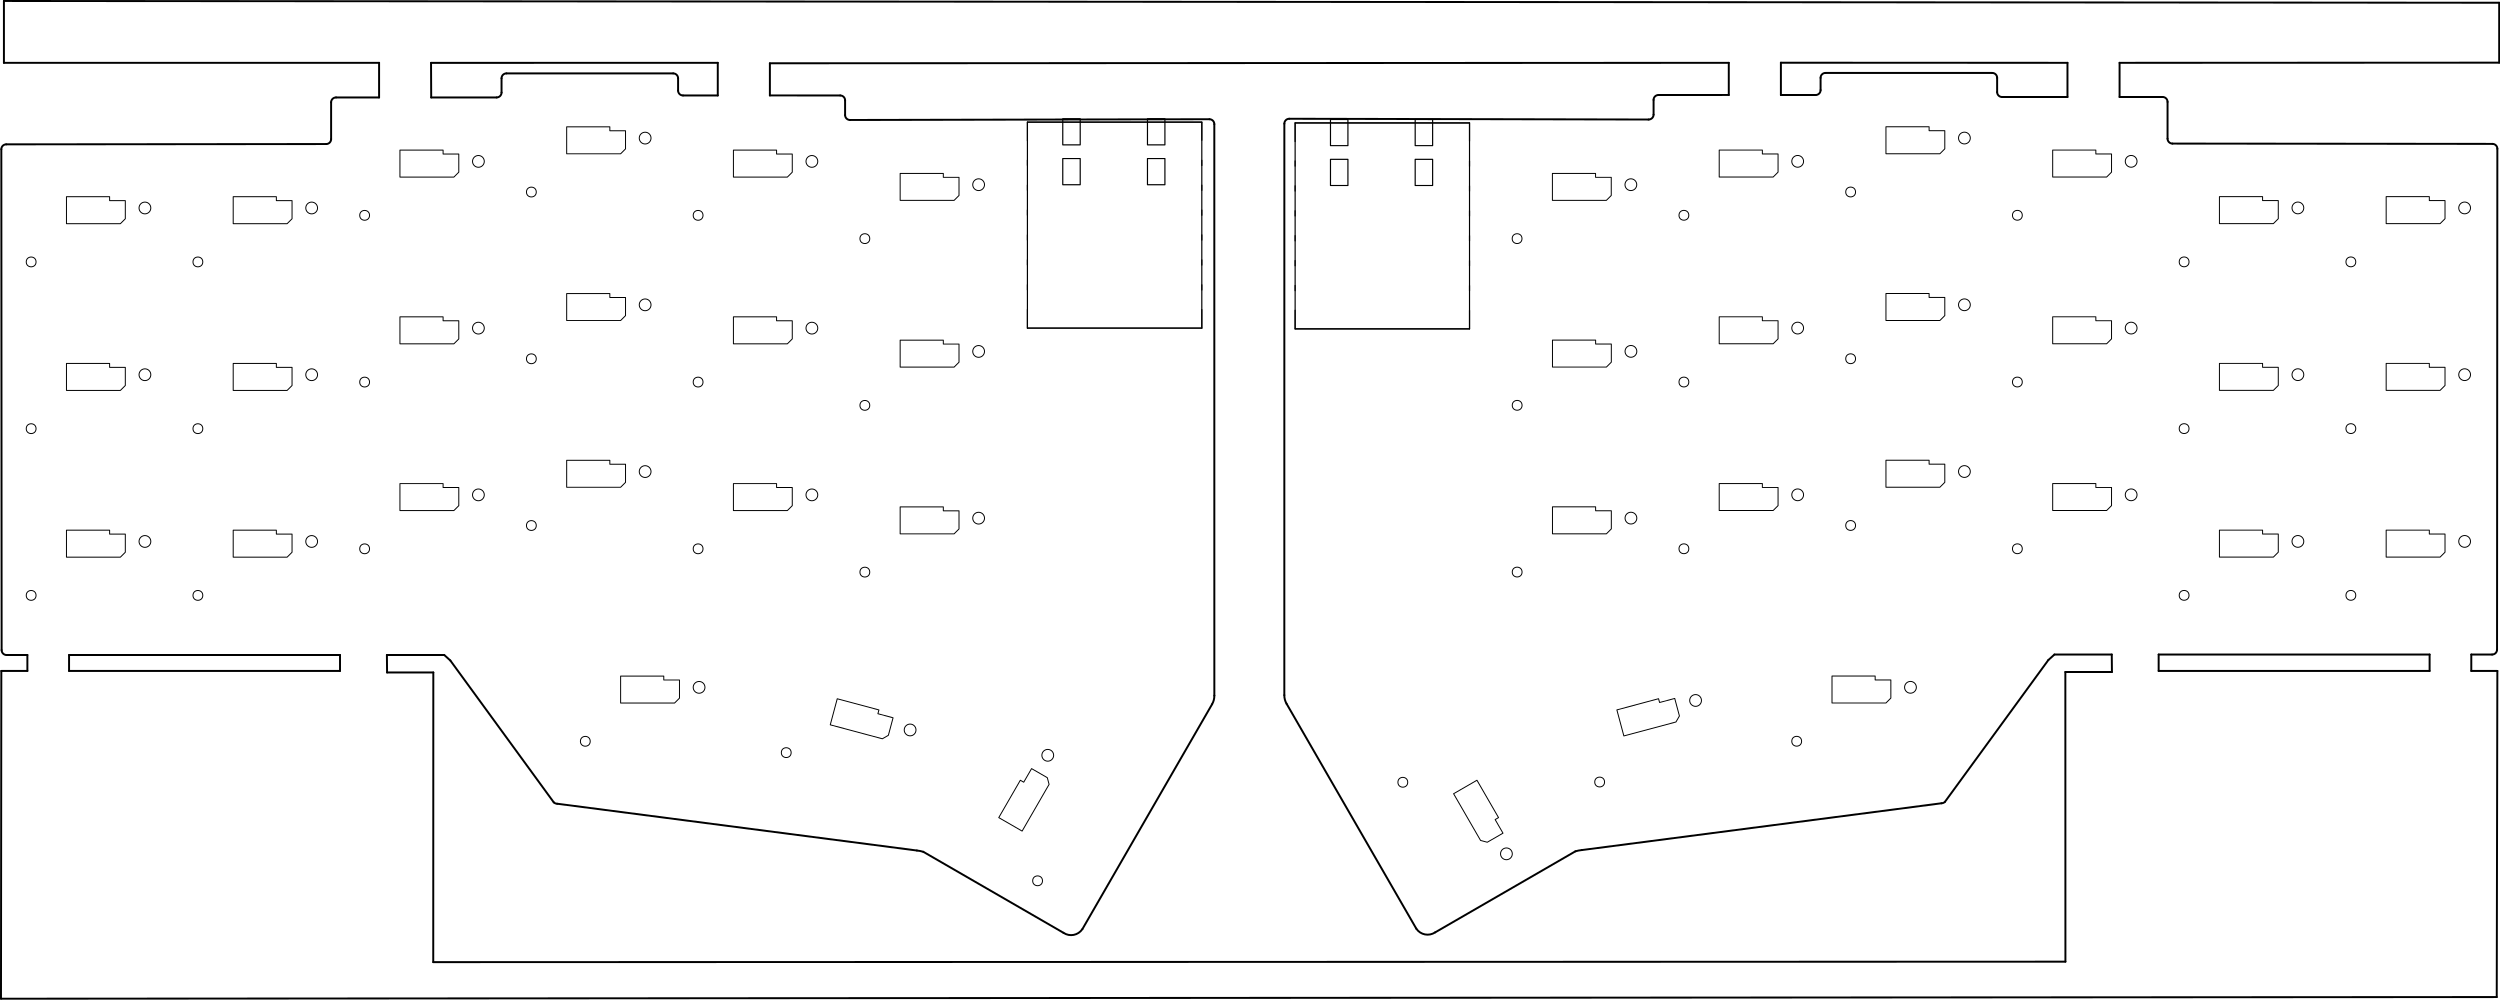 <?xml version="1.0" standalone="no"?>
 <!DOCTYPE svg PUBLIC "-//W3C//DTD SVG 1.1//EN" 
 "http://www.w3.org/Graphics/SVG/1.1/DTD/svg11.dtd"> 
<svg
  xmlns:svg="http://www.w3.org/2000/svg"
  xmlns="http://www.w3.org/2000/svg"
  xmlns:xlink="http://www.w3.org/1999/xlink"
  version="1.1"
  width="254.889mm" height="101.905mm" viewBox="0 0 254.889 101.905">
<title>SVG Image created as _autosave-corne-xiao-User_Drawings.svg date 2025/01/02 00:25:41 </title>
  <desc>Image generated by PCBNEW </desc>
<g style="fill:#000000; fill-opacity:1;stroke:#000000; stroke-opacity:1;
stroke-linecap:round; stroke-linejoin:round;"
 transform="translate(0 0) scale(1 1)">
<path style="fill:none; 
stroke:#000000; stroke-width:0.1; stroke-opacity:1; 
stroke-linecap:round; stroke-linejoin:round;fill:none"
d="M 28.176,20.455
29.776,20.455
29.776,22.305
29.276,22.805
23.776,22.805
23.776,20.055
28.176,20.055
Z" /> 
<path style="fill:none; 
stroke:#000000; stroke-width:0.1; stroke-opacity:1; 
stroke-linecap:round; stroke-linejoin:round;fill:none"
d="M 45.176,15.705
46.776,15.705
46.776,17.555
46.276,18.055
40.776,18.055
40.776,15.305
45.176,15.305
Z" /> 
<path style="fill:none; 
stroke:#000000; stroke-width:0.1; stroke-opacity:1; 
stroke-linecap:round; stroke-linejoin:round;fill:none"
d="M 62.176,13.33
63.776,13.33
63.776,15.18
63.276,15.68
57.776,15.68
57.776,12.93
62.176,12.93
Z" /> 
<path style="fill:none; 
stroke:#000000; stroke-width:0.1; stroke-opacity:1; 
stroke-linecap:round; stroke-linejoin:round;fill:none"
d="M 79.176,15.706
80.776,15.706
80.776,17.556
80.276,18.056
74.776,18.056
74.776,15.306
79.176,15.306
Z" /> 
<path style="fill:none; 
stroke:#000000; stroke-width:0.1; stroke-opacity:1; 
stroke-linecap:round; stroke-linejoin:round;fill:none"
d="M 11.176,37.455
12.776,37.455
12.776,39.305
12.276,39.805
6.776,39.805
6.776,37.055
11.176,37.055
Z" /> 
<path style="fill:none; 
stroke:#000000; stroke-width:0.1; stroke-opacity:1; 
stroke-linecap:round; stroke-linejoin:round;fill:none"
d="M 28.176,37.455
29.776,37.455
29.776,39.305
29.276,39.805
23.776,39.805
23.776,37.055
28.176,37.055
Z" /> 
<path style="fill:none; 
stroke:#000000; stroke-width:0.1; stroke-opacity:1; 
stroke-linecap:round; stroke-linejoin:round;fill:none"
d="M 45.176,32.705
46.776,32.705
46.776,34.555
46.276,35.055
40.776,35.055
40.776,32.305
45.176,32.305
Z" /> 
<path style="fill:none; 
stroke:#000000; stroke-width:0.1; stroke-opacity:1; 
stroke-linecap:round; stroke-linejoin:round;fill:none"
d="M 62.176,30.33
63.776,30.33
63.776,32.18
63.276,32.68
57.776,32.68
57.776,29.93
62.176,29.93
Z" /> 
<path style="fill:none; 
stroke:#000000; stroke-width:0.1; stroke-opacity:1; 
stroke-linecap:round; stroke-linejoin:round;fill:none"
d="M 79.176,32.705
80.776,32.705
80.776,34.555
80.276,35.055
74.776,35.055
74.776,32.305
79.176,32.305
Z" /> 
<path style="fill:none; 
stroke:#000000; stroke-width:0.1; stroke-opacity:1; 
stroke-linecap:round; stroke-linejoin:round;fill:none"
d="M 96.176,35.08
97.776,35.08
97.776,36.93
97.276,37.43
91.776,37.43
91.776,34.68
96.176,34.68
Z" /> 
<path style="fill:none; 
stroke:#000000; stroke-width:0.1; stroke-opacity:1; 
stroke-linecap:round; stroke-linejoin:round;fill:none"
d="M 11.176,54.455
12.776,54.455
12.776,56.305
12.276,56.805
6.776,56.805
6.776,54.055
11.176,54.055
Z" /> 
<path style="fill:none; 
stroke:#000000; stroke-width:0.1; stroke-opacity:1; 
stroke-linecap:round; stroke-linejoin:round;fill:none"
d="M 28.176,54.455
29.776,54.455
29.776,56.305
29.276,56.805
23.776,56.805
23.776,54.055
28.176,54.055
Z" /> 
<path style="fill:none; 
stroke:#000000; stroke-width:0.1; stroke-opacity:1; 
stroke-linecap:round; stroke-linejoin:round;fill:none"
d="M 45.176,49.705
46.776,49.705
46.776,51.555
46.276,52.055
40.776,52.055
40.776,49.305
45.176,49.305
Z" /> 
<path style="fill:none; 
stroke:#000000; stroke-width:0.1; stroke-opacity:1; 
stroke-linecap:round; stroke-linejoin:round;fill:none"
d="M 62.176,47.33
63.776,47.33
63.776,49.18
63.276,49.68
57.776,49.68
57.776,46.93
62.176,46.93
Z" /> 
<path style="fill:none; 
stroke:#000000; stroke-width:0.1; stroke-opacity:1; 
stroke-linecap:round; stroke-linejoin:round;fill:none"
d="M 79.176,49.705
80.776,49.705
80.776,51.555
80.276,52.055
74.776,52.055
74.776,49.305
79.176,49.305
Z" /> 
<path style="fill:none; 
stroke:#000000; stroke-width:0.1; stroke-opacity:1; 
stroke-linecap:round; stroke-linejoin:round;fill:none"
d="M 96.176,52.08
97.776,52.08
97.776,53.93
97.276,54.43
91.776,54.43
91.776,51.68
96.176,51.68
Z" /> 
<path style="fill:none; 
stroke:#000000; stroke-width:0.1; stroke-opacity:1; 
stroke-linecap:round; stroke-linejoin:round;fill:none"
d="M 67.676,69.33
69.276,69.33
69.276,71.18
68.776,71.68
63.276,71.68
63.276,68.93
67.676,68.93
Z" /> 
<path style="fill:none; 
stroke:#000000; stroke-width:0.1; stroke-opacity:1; 
stroke-linecap:round; stroke-linejoin:round;fill:none"
d="M 89.611,72.382
89.507,72.768
91.053,73.183
90.574,74.969
89.962,75.323
84.649,73.9
85.361,71.243
Z" /> 
<path style="fill:none; 
stroke:#000000; stroke-width:0.1; stroke-opacity:1; 
stroke-linecap:round; stroke-linejoin:round;fill:none"
d="M 106.778,79.289
106.961,79.972
104.211,84.735
101.829,83.36
104.029,79.549
104.375,79.749
105.175,78.364
Z" /> 
<path style="fill:none; 
stroke:#000000; stroke-width:0.1; stroke-opacity:1; 
stroke-linecap:round; stroke-linejoin:round;fill:none"
d="M 152.784,83.36
152.438,83.56
153.238,84.946
151.636,85.871
150.952,85.688
148.202,80.924
150.584,79.549
Z" /> 
<path style="fill:none; 
stroke:#000000; stroke-width:0.1; stroke-opacity:1; 
stroke-linecap:round; stroke-linejoin:round;fill:none"
d="M 196.683,47.325
198.283,47.325
198.283,49.175
197.783,49.675
192.283,49.675
192.283,46.925
196.683,46.925
Z" /> 
<path style="fill:none; 
stroke:#000000; stroke-width:0.1; stroke-opacity:1; 
stroke-linecap:round; stroke-linejoin:round;fill:none"
d="M 179.683,49.7
181.283,49.7
181.283,51.55
180.783,52.05
175.283,52.05
175.283,49.3
179.683,49.3
Z" /> 
<path style="fill:none; 
stroke:#000000; stroke-width:0.1; stroke-opacity:1; 
stroke-linecap:round; stroke-linejoin:round;fill:none"
d="M 162.683,52.075
164.283,52.075
164.283,53.925
163.783,54.425
158.283,54.425
158.283,51.675
162.683,51.675
Z" /> 
<path style="fill:none; 
stroke:#000000; stroke-width:0.1; stroke-opacity:1; 
stroke-linecap:round; stroke-linejoin:round;fill:none"
d="M 191.183,69.325
192.783,69.325
192.783,71.175
192.283,71.675
186.783,71.675
186.783,68.925
191.183,68.925
Z" /> 
<path style="fill:none; 
stroke:#000000; stroke-width:0.1; stroke-opacity:1; 
stroke-linecap:round; stroke-linejoin:round;fill:none"
d="M 171.227,72.997
170.873,73.61
165.561,75.033
164.849,72.377
169.099,71.238
169.203,71.624
170.748,71.21
Z" /> 
<path style="fill:none; 
stroke:#000000; stroke-width:0.1; stroke-opacity:1; 
stroke-linecap:round; stroke-linejoin:round;fill:none"
d="M 196.683,13.325
198.283,13.325
198.283,15.175
197.783,15.675
192.283,15.675
192.283,12.925
196.683,12.925
Z" /> 
<path style="fill:none; 
stroke:#000000; stroke-width:0.1; stroke-opacity:1; 
stroke-linecap:round; stroke-linejoin:round;fill:none"
d="M 179.683,15.7
181.283,15.7
181.283,17.55
180.783,18.05
175.283,18.05
175.283,15.3
179.683,15.3
Z" /> 
<path style="fill:none; 
stroke:#000000; stroke-width:0.1; stroke-opacity:1; 
stroke-linecap:round; stroke-linejoin:round;fill:none"
d="M 247.683,37.45
249.283,37.45
249.283,39.3
248.783,39.8
243.283,39.8
243.283,37.05
247.683,37.05
Z" /> 
<path style="fill:none; 
stroke:#000000; stroke-width:0.1; stroke-opacity:1; 
stroke-linecap:round; stroke-linejoin:round;fill:none"
d="M 213.683,15.7
215.283,15.7
215.283,17.55
214.783,18.05
209.283,18.05
209.283,15.3
213.683,15.3
Z" /> 
<path style="fill:none; 
stroke:#000000; stroke-width:0.1; stroke-opacity:1; 
stroke-linecap:round; stroke-linejoin:round;fill:none"
d="M 230.683,37.45
232.283,37.45
232.283,39.3
231.783,39.8
226.283,39.8
226.283,37.05
230.683,37.05
Z" /> 
<path style="fill:none; 
stroke:#000000; stroke-width:0.1; stroke-opacity:1; 
stroke-linecap:round; stroke-linejoin:round;fill:none"
d="M 230.683,54.45
232.283,54.45
232.283,56.3
231.783,56.8
226.283,56.8
226.283,54.05
230.683,54.05
Z" /> 
<path style="fill:none; 
stroke:#000000; stroke-width:0.1; stroke-opacity:1; 
stroke-linecap:round; stroke-linejoin:round;fill:none"
d="M 213.683,49.7
215.283,49.7
215.283,51.55
214.783,52.05
209.283,52.05
209.283,49.3
213.683,49.3
Z" /> 
<path style="fill:none; 
stroke:#000000; stroke-width:0.1; stroke-opacity:1; 
stroke-linecap:round; stroke-linejoin:round;fill:none"
d="M 247.683,20.45
249.283,20.45
249.283,22.3
248.783,22.8
243.283,22.8
243.283,20.05
247.683,20.05
Z" /> 
<path style="fill:none; 
stroke:#000000; stroke-width:0.1; stroke-opacity:1; 
stroke-linecap:round; stroke-linejoin:round;fill:none"
d="M 230.683,20.45
232.283,20.45
232.283,22.3
231.783,22.8
226.283,22.8
226.283,20.05
230.683,20.05
Z" /> 
<path style="fill:none; 
stroke:#000000; stroke-width:0.1; stroke-opacity:1; 
stroke-linecap:round; stroke-linejoin:round;fill:none"
d="M 213.683,32.7
215.283,32.7
215.283,34.55
214.783,35.05
209.283,35.05
209.283,32.3
213.683,32.3
Z" /> 
<path style="fill:none; 
stroke:#000000; stroke-width:0.1; stroke-opacity:1; 
stroke-linecap:round; stroke-linejoin:round;fill:none"
d="M 196.683,30.325
198.283,30.325
198.283,32.175
197.783,32.675
192.283,32.675
192.283,29.925
196.683,29.925
Z" /> 
<path style="fill:none; 
stroke:#000000; stroke-width:0.1; stroke-opacity:1; 
stroke-linecap:round; stroke-linejoin:round;fill:none"
d="M 179.683,32.7
181.283,32.7
181.283,34.55
180.783,35.05
175.283,35.05
175.283,32.3
179.683,32.3
Z" /> 
<path style="fill:none; 
stroke:#000000; stroke-width:0.1; stroke-opacity:1; 
stroke-linecap:round; stroke-linejoin:round;fill:none"
d="M 162.683,35.075
164.283,35.075
164.283,36.925
163.783,37.425
158.283,37.425
158.283,34.675
162.683,34.675
Z" /> 
<path style="fill:none; 
stroke:#000000; stroke-width:0.1; stroke-opacity:1; 
stroke-linecap:round; stroke-linejoin:round;fill:none"
d="M 247.683,54.45
249.283,54.45
249.283,56.3
248.783,56.8
243.283,56.8
243.283,54.05
247.683,54.05
Z" /> 
<path style="fill:none; 
stroke:#000000; stroke-width:0.1; stroke-opacity:1; 
stroke-linecap:round; stroke-linejoin:round;fill:none"
d="M 11.176,20.455
12.776,20.455
12.776,22.305
12.276,22.805
6.776,22.805
6.776,20.055
11.176,20.055
Z" /> 
<path style="fill:none; 
stroke:#000000; stroke-width:0.1; stroke-opacity:1; 
stroke-linecap:round; stroke-linejoin:round;fill:none"
d="M 96.176,18.08
97.776,18.08
97.776,19.93
97.276,20.43
91.776,20.43
91.776,17.68
96.176,17.68
Z" /> 
<path style="fill:none; 
stroke:#000000; stroke-width:0.1; stroke-opacity:1; 
stroke-linecap:round; stroke-linejoin:round;fill:none"
d="M 162.676,18.08
164.276,18.08
164.276,19.93
163.776,20.43
158.276,20.43
158.276,17.68
162.676,17.68
Z" /> 
</g>
<g style="fill:none; 
stroke:#000000; stroke-width:0.12; stroke-opacity:1; 
stroke-linecap:round; stroke-linejoin:round;">
<path d="M132.046 12.532
L149.826 12.532
" />
<path d="M132.046 14.432
L132.046 12.532
" />
<path d="M132.046 16.407
L132.046 16.937
" />
<path d="M132.046 18.947
L132.046 19.477
" />
<path d="M132.046 21.487
L132.046 22.017
" />
<path d="M132.046 24.027
L132.046 24.557
" />
<path d="M132.046 26.567
L132.046 27.097
" />
<path d="M132.046 29.107
L132.046 29.637
" />
<path d="M132.046 33.532
L132.046 31.632
" />
<path d="M149.826 12.542
L149.826 14.382
" />
<path d="M149.826 16.422
L149.826 16.952
" />
<path d="M149.826 18.957
L149.826 19.487
" />
<path d="M149.826 21.497
L149.826 22.027
" />
<path d="M149.826 24.027
L149.826 24.557
" />
<path d="M149.826 26.577
L149.826 27.107
" />
<path d="M149.826 29.117
L149.826 29.647
" />
<path d="M149.826 31.642
L149.826 33.532
" />
<path d="M149.826 33.532
L132.046 33.532
" />
<path style="fill:none; 
stroke:#000000; stroke-width:0.12; stroke-opacity:1; 
stroke-linecap:round; stroke-linejoin:round;fill:none"
d="M 132.046,33.532
149.826,33.532
149.826,12.532
132.046,12.532
Z" /> 
<path style="fill:none; 
stroke:#000000; stroke-width:0.12; stroke-opacity:1; 
stroke-linecap:round; stroke-linejoin:round;fill:none"
d="M 135.65,16.246
137.428,16.246
137.428,18.913
135.65,18.913
Z" /> 
<path style="fill:none; 
stroke:#000000; stroke-width:0.12; stroke-opacity:1; 
stroke-linecap:round; stroke-linejoin:round;fill:none"
d="M 137.428,14.849
135.65,14.849
135.65,12.182
137.428,12.182
Z" /> 
<path style="fill:none; 
stroke:#000000; stroke-width:0.12; stroke-opacity:1; 
stroke-linecap:round; stroke-linejoin:round;fill:none"
d="M 144.286,12.182
146.064,12.182
146.064,14.849
144.286,14.849
Z" /> 
<path style="fill:none; 
stroke:#000000; stroke-width:0.12; stroke-opacity:1; 
stroke-linecap:round; stroke-linejoin:round;fill:none"
d="M 144.286,16.246
146.064,16.246
146.064,18.913
144.286,18.913
Z" /> 
<path d="M104.751 12.452
L122.531 12.452
" />
<path d="M104.751 14.352
L104.751 12.452
" />
<path d="M104.751 16.327
L104.751 16.857
" />
<path d="M104.751 18.867
L104.751 19.397
" />
<path d="M104.751 21.407
L104.751 21.937
" />
<path d="M104.751 23.947
L104.751 24.477
" />
<path d="M104.751 26.487
L104.751 27.017
" />
<path d="M104.751 29.027
L104.751 29.557
" />
<path d="M104.751 33.452
L104.751 31.552
" />
<path d="M122.531 12.462
L122.531 14.302
" />
<path d="M122.531 16.342
L122.531 16.872
" />
<path d="M122.531 18.877
L122.531 19.407
" />
<path d="M122.531 21.417
L122.531 21.947
" />
<path d="M122.531 23.947
L122.531 24.477
" />
<path d="M122.531 26.497
L122.531 27.027
" />
<path d="M122.531 29.037
L122.531 29.567
" />
<path d="M122.531 31.562
L122.531 33.452
" />
<path d="M122.531 33.452
L104.751 33.452
" />
<path style="fill:none; 
stroke:#000000; stroke-width:0.12; stroke-opacity:1; 
stroke-linecap:round; stroke-linejoin:round;fill:none"
d="M 104.751,33.452
122.531,33.452
122.531,12.452
104.751,12.452
Z" /> 
<path style="fill:none; 
stroke:#000000; stroke-width:0.12; stroke-opacity:1; 
stroke-linecap:round; stroke-linejoin:round;fill:none"
d="M 108.355,16.166
110.133,16.166
110.133,18.833
108.355,18.833
Z" /> 
<path style="fill:none; 
stroke:#000000; stroke-width:0.12; stroke-opacity:1; 
stroke-linecap:round; stroke-linejoin:round;fill:none"
d="M 110.133,14.769
108.355,14.769
108.355,12.102
110.133,12.102
Z" /> 
<path style="fill:none; 
stroke:#000000; stroke-width:0.12; stroke-opacity:1; 
stroke-linecap:round; stroke-linejoin:round;fill:none"
d="M 116.991,12.102
118.769,12.102
118.769,14.769
116.991,14.769
Z" /> 
<path style="fill:none; 
stroke:#000000; stroke-width:0.12; stroke-opacity:1; 
stroke-linecap:round; stroke-linejoin:round;fill:none"
d="M 116.991,16.166
118.769,16.166
118.769,18.833
116.991,18.833
Z" /> 
</g>
<g style="fill:none; 
stroke:#000000; stroke-width:0.2; stroke-opacity:1; 
stroke-linecap:round; stroke-linejoin:round;">
<path d="M0.4 6.405
L38.65 6.405
" />
<path d="M43.963 9.936
L50.635 9.936
" />
<path d="M69.635 9.733
L73.181 9.733
" />
<path d="M45.913 67.341
L56.456 81.799
" />
<path d="M56.809 81.945
L93.48 86.715
" />
<path d="M108.428,95.106 C109.064,95.534 109.925,95.366 110.353,94.731" />
<path d="M110.357 94.726
L123.583 71.794
" />
<path d="M86.163,11.733 C86.163,12.009 86.387,12.233 86.663,12.233" />
<path d="M86.163,10.233 C86.163,9.957 85.939,9.733 85.663,9.733" />
<path d="M69.135,9.233 C69.135,9.509 69.358,9.733 69.635,9.733" />
<path d="M69.135,7.983 C69.135,7.707 68.911,7.483 68.635,7.483" />
<path d="M51.635,7.483 C51.358,7.483 51.135,7.707 51.135,7.983" />
<path d="M50.635,9.936 C50.911,9.936 51.135,9.712 51.135,9.436" />
<path d="M34.259,9.936 C33.983,9.936 33.759,10.16 33.759,10.436" />
<path d="M33.259,14.686 C33.535,14.686 33.759,14.462 33.759,14.186" />
<path d="M0.635,14.717 C0.359,14.717 0.135,14.941 0.135,15.217" />
<path d="M0.166,66.28 C0.166,66.556 0.39,66.78 0.666,66.78" />
<path d="M94.134 86.845
L108.428 95.106
" />
<path d="M85.663 9.733
L78.494 9.731
" />
<path d="M123.806,12.655 C123.806,12.379 123.583,12.155 123.307,12.155" />
<path d="M123.307 12.155
L86.663 12.233
" />
<path d="M86.162 11.73
L86.162 10.232
" />
<path d="M123.582,71.792 C123.735,71.527 123.813,71.226 123.809,70.92" />
<path d="M56.456,81.799 C56.55,81.892 56.677,81.945 56.809,81.945" />
<path d="M94.134,86.845 C93.921,86.78 93.702,86.737 93.48,86.715" />
<path d="M78.494 9.731
L78.494 6.452
" />
<path d="M215.324 68.513
L210.574 68.515
" />
<path d="M254.806 0.28
L254.806 6.389
" />
<path d="M203.119,7.436 C203.395,7.436 203.619,7.66 203.619,7.936" />
<path d="M44.179 68.562
L44.172 98.095
" />
<path d="M168.59,10.186 C168.59,9.91 168.814,9.686 169.09,9.686" />
<path d="M254.619 15.17
L254.587 66.233
" />
<path d="M43.963 9.936
L43.947 6.41
" />
<path d="M73.181 6.405
L73.181 9.733
" />
<path d="M0.1 101.824
L254.556 101.655
" />
<path d="M216.103 9.889
L216.103 6.405
" />
<path d="M221.495 14.639
L254.118 14.67
" />
<path d="M204.119,9.889 C203.843,9.889 203.619,9.665 203.619,9.389" />
<path d="M220.994 10.389
L220.994 14.139
" />
<path d="M169.09 9.686
L176.259 9.684
" />
<path d="M220.087 66.733
L220.087 68.405
" />
<path d="M210.574 68.515
L210.581 98.048
" />
<path d="M185.119 9.686
L181.572 9.686
" />
<path d="M181.572 9.686
L181.572 6.395
" />
<path d="M0.135 68.405
L0.1 101.824
" />
<path d="M168.592 11.683
L168.592 10.185
" />
<path d="M185.619,7.936 C185.619,7.66 185.842,7.436 186.119,7.436" />
<path d="M220.495,9.889 C220.771,9.889 220.994,10.113 220.994,10.389" />
<path d="M33.259 14.686
L0.635 14.717
" />
<path d="M34.666 68.405
L7.041 68.405
" />
<path d="M210.79 6.405
L210.79 9.889
" />
<path d="M0.4 0.1
L254.806 0.28
" />
<path d="M7.041 66.78
L34.666 66.78
" />
<path d="M51.635 7.483
L68.635 7.483
" />
<path d="M7.041 68.405
L7.041 66.78
" />
<path d="M0.666 66.78
L2.791 66.78
" />
<path d="M247.712 66.733
L220.087 66.733
" />
<path d="M0.135 15.217
L0.166 66.28
" />
<path d="M44.172 98.095
L210.581 98.048
" />
<path d="M221.495,14.639 C221.219,14.639 220.995,14.415 220.994,14.139" />
<path d="M247.712 68.405
L247.712 66.733
" />
<path d="M181.572 6.395
L210.79 6.405
" />
<path d="M208.84 67.294
L198.297 81.752
" />
<path d="M43.947 6.41
L73.181 6.405
" />
<path d="M215.306 66.733
L209.462 66.733
" />
<path d="M203.619 7.936
L203.619 9.389
" />
<path d="M168.59,11.686 C168.59,11.962 168.366,12.186 168.09,12.186" />
<path d="M220.087 68.405
L247.712 68.405
" />
<path d="M2.791 68.405
L0.135 68.405
" />
<path d="M254.587,66.233 C254.587,66.509 254.363,66.733 254.087,66.733" />
<path d="M130.947,12.608 C130.947,12.332 131.171,12.108 131.447,12.108" />
<path d="M34.259 9.936
L38.65 9.936
" />
<path d="M160.619,86.798 C160.832,86.733 161.052,86.69 161.273,86.668" />
<path d="M45.913 67.341
L45.291 66.78
" />
<path d="M39.447 66.78
L39.464 68.561
" />
<path d="M39.447 66.78
L45.291 66.78
" />
<path d="M203.119 7.436
L186.119 7.436
" />
<path d="M38.65 6.405
L38.65 9.936
" />
<path d="M254.087 66.733
L251.962 66.733
" />
<path d="M33.759 10.436
L33.759 14.186
" />
<path d="M123.806 12.655
L123.809 70.92
" />
<path d="M69.135 7.983
L69.135 9.233
" />
<path d="M254.118,14.67 C254.395,14.67 254.619,14.894 254.619,15.17" />
<path d="M39.464 68.561
L44.179 68.562
" />
<path d="M215.306 66.733
L215.324 68.513
" />
<path d="M160.619 86.798
L146.325 95.059
" />
<path d="M131.447 12.108
L168.09 12.186
" />
<path d="M146.325,95.059 C145.69,95.487 144.828,95.319 144.4,94.684" />
<path d="M176.259 6.405
L176.259 9.684
" />
<path d="M131.171,71.746 C131.018,71.48 130.94,71.179 130.944,70.873" />
<path d="M198.297,81.752 C198.204,81.845 198.076,81.898 197.944,81.898" />
<path d="M208.84 67.294
L209.462 66.733
" />
<path d="M251.962 66.733
L251.962 68.405
" />
<path d="M144.397 94.679
L131.171 71.747
" />
<path d="M220.495 9.889
L216.103 9.889
" />
<path d="M51.135 7.983
L51.135 9.436
" />
<path d="M185.619,9.186 C185.619,9.462 185.395,9.686 185.119,9.686" />
<path d="M2.791 66.78
L2.791 68.405
" />
<path d="M254.619 68.405
L254.556 101.655
" />
<path d="M78.494 6.452
L176.259 6.405
" />
<path d="M0.4 0.1
L0.4 6.405
" />
<path d="M216.103 6.405
L254.806 6.389
" />
<path d="M210.79 9.889
L204.119 9.889
" />
<path d="M185.619 7.936
L185.619 9.186
" />
<path d="M130.947 12.608
L130.944 70.873
" />
<path d="M251.962 68.405
L254.619 68.405
" />
<path d="M34.666 66.78
L34.666 68.405
" />
<path d="M197.944 81.898
L161.273 86.668
" />
</g>
<g style="fill:none; 
stroke:#000000; stroke-width:0.1; stroke-opacity:1; 
stroke-linecap:round; stroke-linejoin:round;">
<circle cx="20.176" cy="26.705" r="0.5" /> 
<circle cx="31.776" cy="21.205" r="0.6" /> 
<circle cx="37.176" cy="21.955" r="0.5" /> 
<circle cx="48.776" cy="16.455" r="0.6" /> 
<circle cx="54.176" cy="19.58" r="0.5" /> 
<circle cx="65.776" cy="14.08" r="0.6" /> 
<circle cx="71.176" cy="21.956" r="0.5" /> 
<circle cx="82.776" cy="16.456" r="0.6" /> 
<circle cx="3.176" cy="43.705" r="0.5" /> 
<circle cx="14.776" cy="38.205" r="0.6" /> 
<circle cx="31.776" cy="38.205" r="0.6" /> 
<circle cx="20.176" cy="43.705" r="0.5" /> 
<circle cx="37.176" cy="38.955" r="0.5" /> 
<circle cx="48.776" cy="33.455" r="0.6" /> 
<circle cx="54.176" cy="36.58" r="0.5" /> 
<circle cx="65.776" cy="31.08" r="0.6" /> 
<circle cx="71.176" cy="38.955" r="0.5" /> 
<circle cx="82.776" cy="33.455" r="0.6" /> 
<circle cx="88.176" cy="41.33" r="0.5" /> 
<circle cx="99.776" cy="35.83" r="0.6" /> 
<circle cx="3.176" cy="60.705" r="0.5" /> 
<circle cx="14.776" cy="55.205" r="0.6" /> 
<circle cx="20.176" cy="60.705" r="0.5" /> 
<circle cx="31.776" cy="55.205" r="0.6" /> 
<circle cx="37.176" cy="55.955" r="0.5" /> 
<circle cx="48.776" cy="50.455" r="0.6" /> 
<circle cx="54.176" cy="53.58" r="0.5" /> 
<circle cx="65.776" cy="48.08" r="0.6" /> 
<circle cx="71.176" cy="55.955" r="0.5" /> 
<circle cx="82.776" cy="50.455" r="0.6" /> 
<circle cx="88.176" cy="58.33" r="0.5" /> 
<circle cx="99.776" cy="52.83" r="0.6" /> 
<circle cx="59.676" cy="75.58" r="0.5" /> 
<circle cx="71.276" cy="70.08" r="0.6" /> 
<circle cx="92.791" cy="74.424" r="0.6" /> 
<circle cx="80.162" cy="76.735" r="0.5" /> 
<circle cx="106.825" cy="77.007" r="0.6" /> 
<circle cx="105.788" cy="89.803" r="0.5" /> 
<circle cx="143.025" cy="79.757" r="0.5" /> 
<circle cx="153.588" cy="87.053" r="0.6" /> 
<circle cx="188.683" cy="53.575" r="0.5" /> 
<circle cx="200.283" cy="48.075" r="0.6" /> 
<circle cx="171.683" cy="55.95" r="0.5" /> 
<circle cx="183.283" cy="50.45" r="0.6" /> 
<circle cx="154.683" cy="58.325" r="0.5" /> 
<circle cx="166.283" cy="52.825" r="0.6" /> 
<circle cx="183.183" cy="75.575" r="0.5" /> 
<circle cx="194.783" cy="70.075" r="0.6" /> 
<circle cx="163.093" cy="79.732" r="0.5" /> 
<circle cx="172.874" cy="71.417" r="0.6" /> 
<circle cx="188.683" cy="19.575" r="0.5" /> 
<circle cx="200.283" cy="14.075" r="0.6" /> 
<circle cx="171.683" cy="21.95" r="0.5" /> 
<circle cx="183.283" cy="16.45" r="0.6" /> 
<circle cx="239.683" cy="43.7" r="0.5" /> 
<circle cx="251.283" cy="38.2" r="0.6" /> 
<circle cx="205.683" cy="21.95" r="0.5" /> 
<circle cx="217.283" cy="16.45" r="0.6" /> 
<circle cx="222.683" cy="43.7" r="0.5" /> 
<circle cx="234.283" cy="38.2" r="0.6" /> 
<circle cx="222.683" cy="60.7" r="0.5" /> 
<circle cx="234.283" cy="55.2" r="0.6" /> 
<circle cx="205.683" cy="55.95" r="0.5" /> 
<circle cx="217.283" cy="50.45" r="0.6" /> 
<circle cx="239.683" cy="26.7" r="0.5" /> 
<circle cx="251.283" cy="21.2" r="0.6" /> 
<circle cx="222.683" cy="26.7" r="0.5" /> 
<circle cx="234.283" cy="21.2" r="0.6" /> 
<circle cx="205.683" cy="38.95" r="0.5" /> 
<circle cx="217.283" cy="33.45" r="0.6" /> 
<circle cx="188.683" cy="36.575" r="0.5" /> 
<circle cx="200.283" cy="31.075" r="0.6" /> 
<circle cx="171.683" cy="38.95" r="0.5" /> 
<circle cx="183.283" cy="33.45" r="0.6" /> 
<circle cx="154.683" cy="41.325" r="0.5" /> 
<circle cx="166.283" cy="35.825" r="0.6" /> 
<circle cx="239.683" cy="60.7" r="0.5" /> 
<circle cx="251.283" cy="55.2" r="0.6" /> 
<circle cx="3.176" cy="26.705" r="0.5" /> 
<circle cx="14.776" cy="21.205" r="0.6" /> 
<circle cx="88.176" cy="24.33" r="0.5" /> 
<circle cx="99.776" cy="18.83" r="0.6" /> 
<circle cx="154.676" cy="24.33" r="0.5" /> 
<circle cx="166.276" cy="18.83" r="0.6" /> 
</g> 
</svg>

